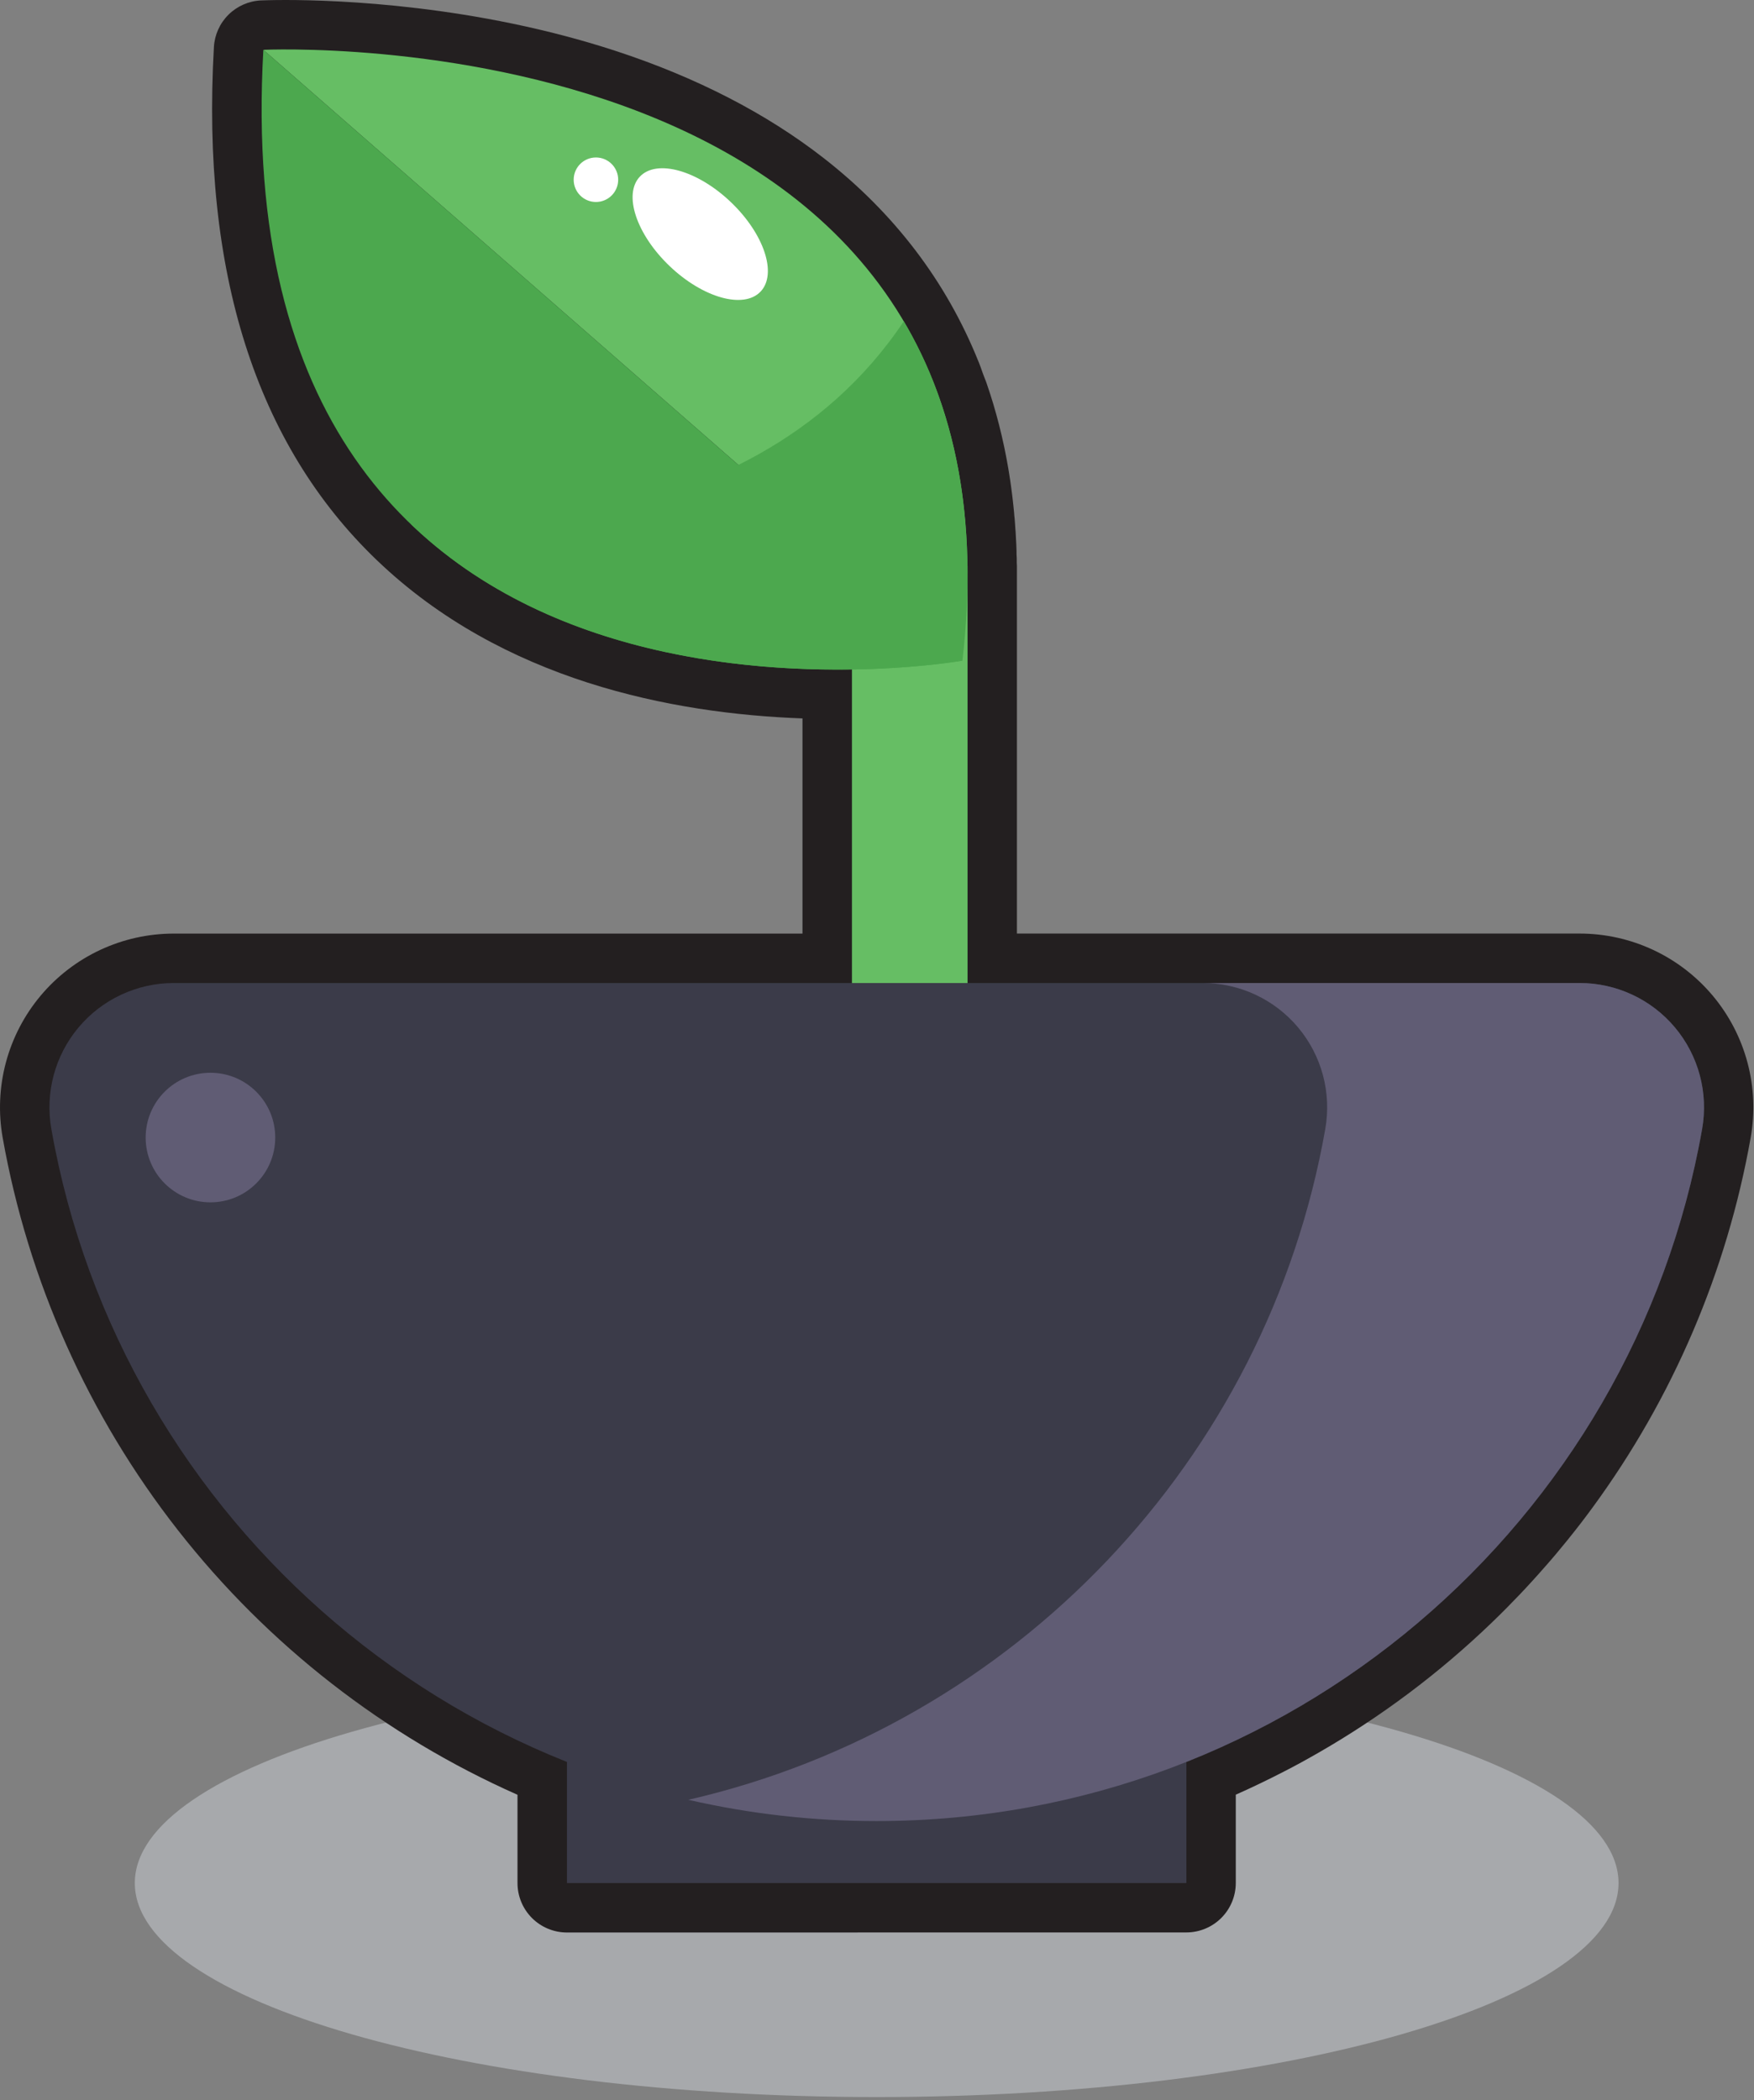 <svg width="532" height="637" viewBox="0 0 532 637" fill="none" xmlns="http://www.w3.org/2000/svg">
<rect x="0" y="0" width="532" height="637" fill="#808080" stroke="none"/>
<g clip-path="url(#clip0_4890_789)">
<path d="M265.9 636.019C390.169 636.019 490.91 606.958 490.91 571.109C490.91 535.26 390.169 506.199 265.9 506.199C141.63 506.199 40.89 535.26 40.89 571.109C40.89 606.958 141.63 636.019 265.9 636.019Z" fill="#A7A9AC"/>
<path d="M171.96 586.11C167.982 586.11 164.166 584.53 161.353 581.717C158.54 578.904 156.96 575.088 156.96 571.11V544.34C116.602 526.449 81.257 498.919 54.03 464.17C26.803 429.42 8.527 388.516 0.81 345.05C-0.534 337.47 -0.201 329.688 1.785 322.251C3.772 314.814 7.363 307.902 12.307 302.002C17.252 296.102 23.428 291.356 30.403 288.099C37.378 284.842 44.982 283.153 52.68 283.15H243.4V217.89C203.7 216.44 152.4 206.37 114.4 169.99L114.32 169.92C77.64 134.78 61.01 82.41 64.88 14.26C65.091 10.559 66.664 7.067 69.298 4.458C71.931 1.849 75.437 0.307 79.14 0.13C79.43 0.13 82.05 0 86.6 0C102.53 0 144.19 1.51 186.78 15.46C211.2 23.46 232.4 34.37 249.78 47.91C271.23 64.61 287.04 85.39 296.78 109.67L296.88 109.9C297.24 110.82 297.59 111.71 297.88 112.61L298.07 113.14C298.39 114 298.71 114.87 299.07 115.74L299.29 116.38C299.59 117.24 299.88 118.11 300.16 118.98L300.38 119.66C300.66 120.52 300.94 121.42 301.21 122.32L301.36 122.83C302.55 126.83 303.61 130.99 304.5 135.18L304.66 135.93C304.83 136.75 304.99 137.57 305.15 138.39L305.39 139.65C305.53 140.41 305.66 141.17 305.8 141.94L306.04 143.41C306.16 144.15 306.28 144.89 306.39 145.64C306.47 146.17 306.54 146.7 306.62 147.23C306.72 147.96 306.82 148.69 306.91 149.42L307.12 151.13C307.2 151.85 307.29 152.56 307.36 153.29C307.42 153.81 307.47 154.35 307.52 154.89L307.58 155.46C307.58 156.04 307.69 156.62 307.74 157.21L307.86 158.79L307.93 159.79C307.93 160.27 308.01 160.79 308.04 161.24C308.12 162.53 308.19 163.84 308.25 165.15C308.25 165.53 308.32 167.06 308.32 167.06C308.32 167.81 308.32 168.55 308.39 169.31C308.39 169.72 308.39 170.14 308.39 170.55C308.39 170.96 308.44 171.31 308.44 171.69V283.14H479.12C486.819 283.143 494.423 284.832 501.399 288.09C508.375 291.347 514.552 296.094 519.497 301.995C524.441 307.897 528.032 314.81 530.018 322.248C532.004 329.686 532.335 337.47 530.99 345.05C523.79 385.64 507.368 424.036 482.99 457.28C481.86 458.83 480.7 460.37 479.53 461.9C478.36 463.43 476.88 465.29 475.31 467.24C473.03 470.06 470.76 472.76 468.56 475.24C467.3 476.687 466.02 478.12 464.72 479.54C462.15 482.37 459.47 485.17 456.78 487.88C455.4 489.27 453.98 490.66 452.44 492.15C436.648 507.344 419.061 520.555 400.07 531.49C396.58 533.49 392.99 535.49 389.4 537.31C384.63 539.78 379.75 542.12 374.82 544.31V571.09C374.82 575.068 373.239 578.884 370.426 581.697C367.613 584.51 363.798 586.09 359.82 586.09L171.96 586.11Z" fill="#231F20"/>
<path d="M293.47 171.66H258.4V384.34H293.47V171.66Z" fill="#66BE64"/>
<path d="M79.88 15.11L291.88 200.37C314.72 4.05 79.88 15.11 79.88 15.11Z" fill="#66BE64"/>
<path d="M79.879 15.109C67.1 240.159 291.88 200.369 291.88 200.369L79.879 15.109Z" fill="#4CA84E"/>
<g style="mix-blend-mode:multiply">
<path d="M291.91 200.369C297 156.529 289.26 123.049 274.13 97.449C225.86 169.769 124.73 159.049 124.73 159.049C187.16 218.909 291.91 200.369 291.91 200.369Z" fill="#4CA84E"/>
</g>
<path d="M230.683 88.443C235.801 83.074 231.758 70.913 221.652 61.279C211.546 51.645 199.205 48.188 194.087 53.557C188.97 58.925 193.013 71.087 203.119 80.721C213.224 90.354 225.565 93.811 230.683 88.443Z" fill="white"/>
<path d="M180.75 61.26C184.478 61.26 187.5 58.238 187.5 54.51C187.5 50.782 184.478 47.76 180.75 47.76C177.022 47.76 174 50.782 174 54.51C174 58.238 177.022 61.26 180.75 61.26Z" fill="white"/>
<path d="M359.84 524.561H171.96V571.111H359.84V524.561Z" fill="#3B3B49"/>
<path d="M52.68 298.141C47.172 298.145 41.732 299.356 36.743 301.688C31.753 304.02 27.335 307.416 23.799 311.639C20.263 315.861 17.694 320.807 16.274 326.128C14.854 331.45 14.617 337.018 15.58 342.441C36.58 461.701 140.64 552.311 265.9 552.311C391.16 552.311 495.26 461.701 516.26 342.441C517.222 337.018 516.985 331.45 515.565 326.128C514.145 320.807 511.577 315.861 508.041 311.639C504.505 307.416 500.086 304.02 495.097 301.688C490.107 299.356 484.667 298.145 479.16 298.141H52.68Z" fill="#3B3B49"/>
<path d="M479.12 298.141H364.859C370.367 298.145 375.807 299.356 380.797 301.688C385.786 304.02 390.204 307.416 393.74 311.639C397.277 315.861 399.845 320.807 401.265 326.128C402.685 331.45 402.922 337.018 401.96 342.441C384.26 442.991 307.51 523.181 208.77 545.861C227.509 550.159 246.674 552.322 265.9 552.311C391.16 552.311 495.26 461.701 516.26 342.441C517.223 337.014 516.985 331.443 515.562 326.119C514.14 320.794 511.568 315.847 508.028 311.623C504.487 307.4 500.064 304.004 495.069 301.675C490.075 299.345 484.63 298.139 479.12 298.141Z" fill="#605C74"/>
<path d="M63.83 364.659C74.682 364.659 83.48 355.862 83.48 345.009C83.48 334.157 74.682 325.359 63.83 325.359C52.977 325.359 44.18 334.157 44.18 345.009C44.18 355.862 52.977 364.659 63.83 364.659Z" fill="#605C74"/>
</g>
<defs>
<clipPath id="clip0_4890_789">
<rect width="531.8" height="636.03" fill="white"/>
</clipPath>
</defs>
</svg>
